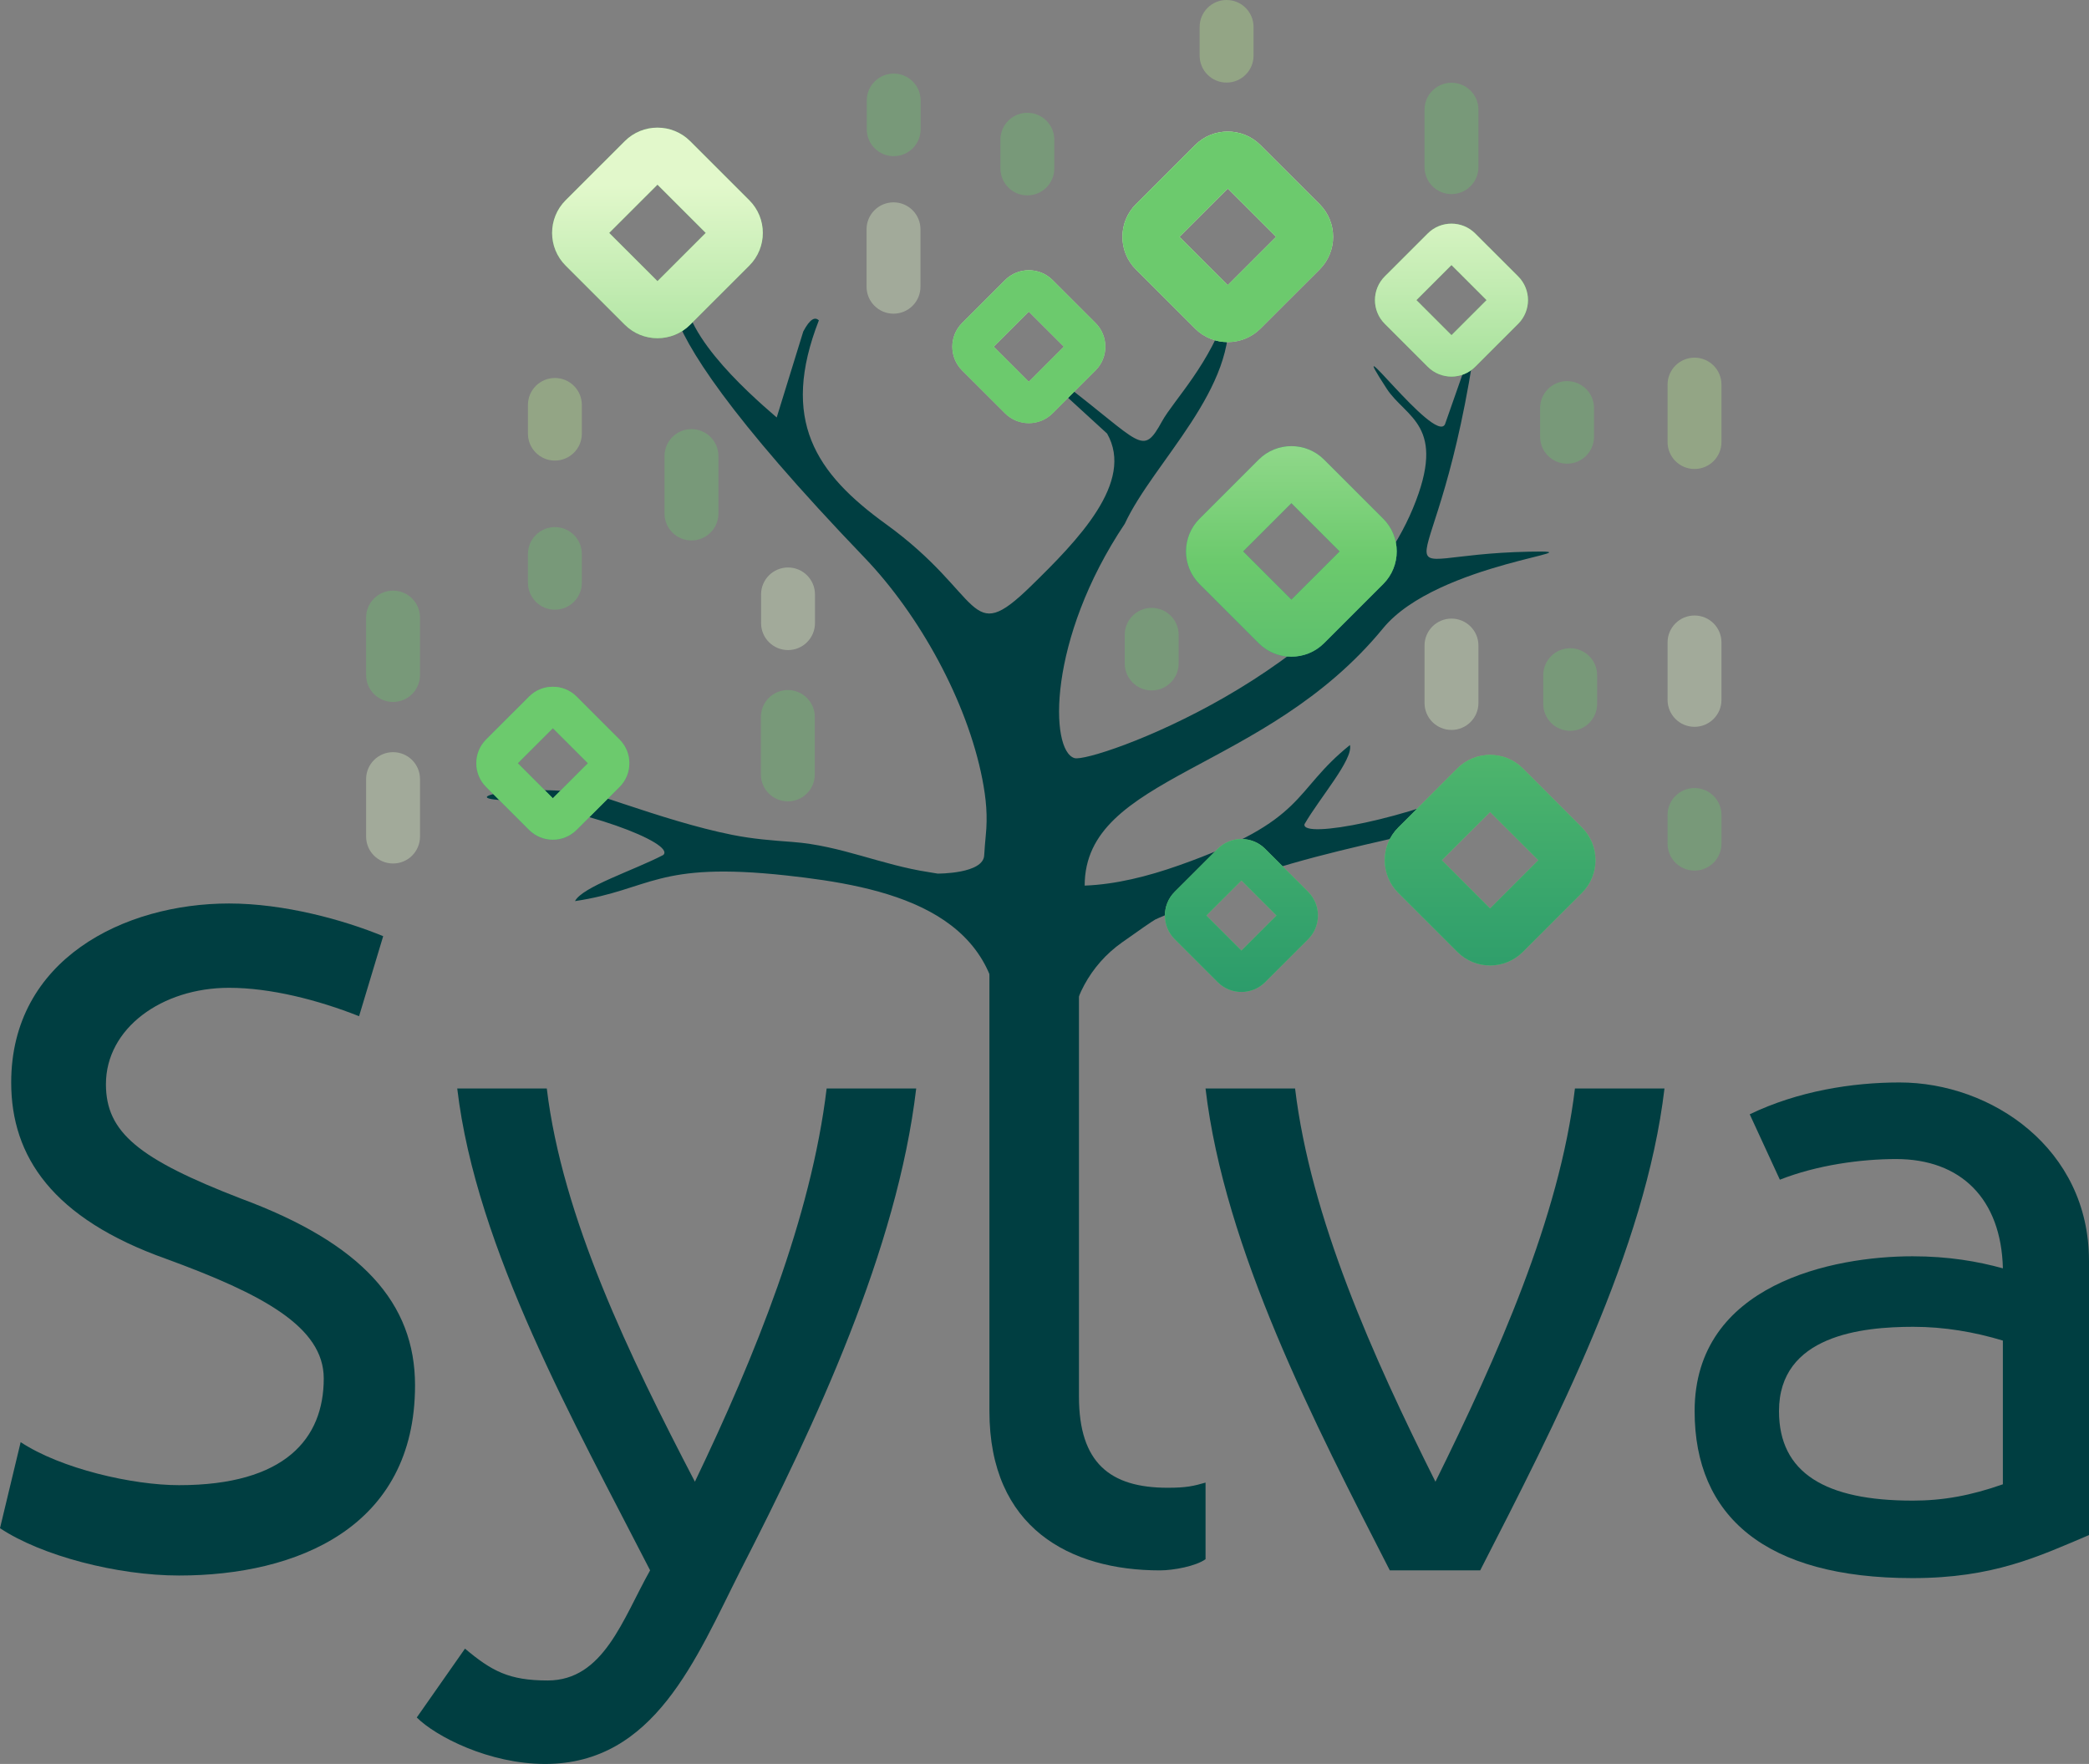 <svg width="347" height="293" viewBox="0 0 347 293" fill="none" xmlns="http://www.w3.org/2000/svg">
<rect x="0" y="0" width="347" height="293" fill="#808080" stroke="none"/>
<path d="M177.641 172.619C177.888 166.246 181.08 160.295 186.348 156.561C189.096 154.609 191.511 152.924 191.906 152.733C192.805 152.306 193.874 151.901 194.807 151.485C197.16 150.444 199.478 149.321 201.803 148.204C206.161 146.106 209.964 144.754 214.635 143.412C219.864 141.911 225.242 140.642 230.548 139.435C241.232 137.008 253.658 126.737 246.916 129.931C234.226 135.95 216.165 139.435 216.685 136.904C219.212 132.521 224.798 126.168 224.24 123.751C214.499 131.567 217.393 136.13 195.796 143.755C190.688 145.559 185.327 146.911 180.174 147.102C180.174 128.696 210.037 128.377 229.736 104.365C238.786 93.317 266.813 91.389 254.057 91.635C226.766 92.166 238.768 101.833 245.275 55.501L240.028 70.466C238.383 73.983 222.477 52.456 230.343 64.561C233.511 69.437 240.451 70.56 234.712 84.406C223.31 111.913 181.472 126.786 178.488 125.926C174.355 124.733 173.967 106.223 186.837 86.996C191.643 76.649 205.71 64.468 203.961 51.156C201.216 60.255 194.922 66.531 193.031 69.967C189.72 75.976 189.72 73.622 176.247 63.389L176.125 64.901L183.898 72.016C188.495 80.068 179.047 89.742 171.208 97.388C160.729 107.603 163.585 98.921 147.134 87.034C135.457 78.594 129.565 69.769 136.023 53.205C135.37 52.612 134.565 52.921 133.431 55.057L129.017 69.343C123.93 64.977 111.827 54.187 113.943 46.693C114.256 45.587 98.426 45.58 143.625 92.645C152.758 102.18 160.646 116.494 163.172 129.41C163.807 132.67 164.081 135.544 163.737 138.859C163.637 139.851 163.564 140.846 163.498 141.841C163.491 141.89 163.484 141.949 163.484 142.022C163.415 145.167 155.767 145.108 155.753 145.108C155.236 145.025 154.733 144.931 154.302 144.869C146.349 143.658 139.715 140.465 131.675 139.855C128.139 139.588 125.12 139.369 121.608 138.669C115.685 137.483 109.366 135.451 103.596 133.533C102.891 133.301 102.18 133.062 101.476 132.829C91.777 129.566 75.416 132.257 82.672 132.857C96.326 133.998 112.299 140.073 110.175 142.015C105.289 144.567 96.746 147.285 95.511 149.678C108.173 147.785 108.908 143.041 130.644 145.42C146.748 147.181 166.093 151.044 166.093 171.135C166.093 171.721 166.118 172.383 166.159 173.108L177.648 172.615L177.641 172.619Z" fill="#003e41"/>
<path d="M199.256 97.017L209.079 106.834C212.074 109.826 216.946 109.826 219.94 106.834L229.764 97.017C232.758 94.025 232.758 89.156 229.764 86.164L219.94 76.347C216.946 73.355 212.074 73.355 209.079 76.347L199.256 86.164C196.261 89.156 196.261 94.025 199.256 97.017ZM214.51 83.577L222.529 91.591L214.51 99.604L206.491 91.591L214.51 83.577Z" fill="#34A46B"/>
<path d="M202.268 140.999L195.133 148.128C192.958 150.302 192.958 153.839 195.133 156.01L202.268 163.139C204.443 165.313 207.983 165.313 210.155 163.139L217.289 156.01C219.465 153.835 219.465 150.299 217.289 148.128L210.155 140.999C207.979 138.825 204.44 138.825 202.268 140.999ZM212.039 152.071L206.213 157.892L200.387 152.071L206.213 146.249L212.039 152.071Z" fill="#6CCA6D"/>
<path d="M242.086 127.639L232.262 137.455C229.268 140.447 229.268 145.316 232.262 148.308L242.086 158.125C245.08 161.117 249.952 161.117 252.947 158.125L262.77 148.308C265.765 145.316 265.765 140.447 262.77 137.455L252.947 127.639C249.952 124.646 245.08 124.646 242.086 127.639ZM255.535 142.882L247.516 150.895L239.497 142.882L247.516 134.868L255.535 142.882Z" fill="#6CCA6D"/>
<path d="M245.045 60.92L252.18 53.791C254.355 51.617 254.355 48.08 252.18 45.91L245.045 38.781C242.87 36.606 239.33 36.606 237.158 38.781L230.024 45.91C227.848 48.084 227.848 51.621 230.024 53.791L237.158 60.92C239.334 63.095 242.873 63.095 245.045 60.92ZM235.278 49.849L241.104 44.027L246.93 49.849L241.104 55.671L235.278 49.849Z" fill="#6CCA6D"/>
<path d="M114.641 53.933L124.464 44.117C127.459 41.124 127.459 36.256 124.464 33.264L114.641 23.447C111.646 20.455 106.774 20.455 103.78 23.447L93.956 33.264C90.962 36.256 90.962 41.124 93.956 44.117L103.78 53.933C106.774 56.926 111.646 56.926 114.641 53.933ZM101.191 38.687L109.21 30.674L117.229 38.687L109.21 46.7L101.191 38.687Z" fill="#6CCA6D"/>
<path d="M199.256 97.017L209.079 106.834C212.074 109.826 216.946 109.826 219.94 106.834L229.764 97.017C232.758 94.025 232.758 89.156 229.764 86.164L219.94 76.347C216.946 73.355 212.074 73.355 209.079 76.347L199.256 86.164C196.261 89.156 196.261 94.025 199.256 97.017ZM214.51 83.577L222.529 91.591L214.51 99.604L206.491 91.591L214.51 83.577Z" fill="url(#paint0_linear_1701_1585)"/>
<path d="M202.268 140.999L195.134 148.128C192.958 150.302 192.958 153.839 195.134 156.01L202.268 163.139C204.443 165.313 207.983 165.313 210.155 163.139L217.289 156.01C219.465 153.835 219.465 150.299 217.289 148.128L210.155 140.999C207.979 138.825 204.44 138.825 202.268 140.999ZM212.039 152.071L206.213 157.892L200.387 152.071L206.213 146.249L212.039 152.071Z" fill="url(#paint1_linear_1701_1585)"/>
<path d="M242.086 127.639L232.262 137.455C229.268 140.447 229.268 145.316 232.262 148.308L242.086 158.125C245.08 161.117 249.952 161.117 252.947 158.125L262.77 148.308C265.765 145.316 265.765 140.447 262.77 137.455L252.947 127.639C249.952 124.646 245.08 124.646 242.086 127.639ZM255.535 142.882L247.516 150.895L239.497 142.882L247.516 134.868L255.535 142.882Z" fill="url(#paint2_linear_1701_1585)"/>
<path d="M245.045 60.92L252.18 53.791C254.355 51.617 254.355 48.08 252.18 45.91L245.045 38.781C242.87 36.606 239.33 36.606 237.158 38.781L230.024 45.91C227.848 48.084 227.848 51.621 230.024 53.791L237.158 60.92C239.334 63.095 242.873 63.095 245.045 60.92ZM235.278 49.849L241.104 44.027L246.93 49.849L241.104 55.671L235.278 49.849Z" fill="url(#paint3_linear_1701_1585)"/>
<path d="M114.641 53.933L124.464 44.117C127.459 41.124 127.459 36.256 124.464 33.264L114.641 23.447C111.646 20.455 106.774 20.455 103.78 23.447L93.956 33.264C90.962 36.256 90.962 41.124 93.956 44.117L103.78 53.933C106.774 56.926 111.646 56.926 114.641 53.933ZM101.191 38.687L109.21 30.674L117.229 38.687L109.21 46.7L101.191 38.687Z" fill="url(#paint4_linear_1701_1585)"/>
<path d="M95.775 137.847L102.909 130.718C105.084 128.544 105.084 125.007 102.909 122.836L95.775 115.707C93.599 113.533 90.059 113.533 87.887 115.707L80.753 122.836C78.577 125.01 78.577 128.547 80.753 130.718L87.887 137.847C90.063 140.018 93.602 140.021 95.775 137.847ZM86.007 126.775L91.833 120.953L97.659 126.775L91.833 132.597L86.007 126.775Z" fill="url(#paint5_linear_1701_1585)"/>
<path d="M174.841 68.66L181.975 61.531C184.151 59.357 184.151 55.82 181.975 53.649L174.841 46.52C172.665 44.346 169.126 44.346 166.954 46.52L159.82 53.649C157.644 55.823 157.644 59.36 159.82 61.531L166.954 68.66C169.13 70.834 172.669 70.834 174.841 68.66ZM165.07 57.588L170.896 51.766L176.722 57.588L170.896 63.41L165.07 57.588Z" fill="url(#paint6_linear_1701_1585)"/>
<path d="M209.374 54.582L219.198 44.765C222.192 41.773 222.192 36.905 219.198 33.912L209.371 24.096C206.376 21.103 201.504 21.103 198.51 24.096L188.686 33.912C185.692 36.905 185.692 41.773 188.686 44.765L198.51 54.582C201.504 57.574 206.38 57.574 209.374 54.582ZM195.921 39.339L203.94 31.325L211.959 39.339L203.94 47.352L195.921 39.339Z" fill="url(#paint7_linear_1701_1585)"/>
<path d="M95.775 137.847L102.909 130.718C105.084 128.544 105.084 125.007 102.909 122.836L95.775 115.707C93.599 113.533 90.059 113.533 87.887 115.707L80.753 122.836C78.577 125.01 78.577 128.547 80.753 130.718L87.887 137.847C90.063 140.018 93.602 140.021 95.775 137.847ZM86.007 126.775L91.833 120.953L97.659 126.775L91.833 132.597L86.007 126.775Z" fill="#6CCA6D"/>
<path d="M174.841 68.66L181.975 61.531C184.151 59.357 184.151 55.82 181.975 53.649L174.841 46.52C172.665 44.346 169.126 44.346 166.954 46.52L159.82 53.649C157.644 55.823 157.644 59.36 159.82 61.531L166.954 68.66C169.13 70.834 172.669 70.834 174.841 68.66ZM165.07 57.588L170.896 51.766L176.722 57.588L170.896 63.41L165.07 57.588Z" fill="#6CCA6D"/>
<path d="M209.374 54.582L219.198 44.765C222.192 41.773 222.192 36.905 219.198 33.912L209.371 24.096C206.376 21.103 201.504 21.103 198.51 24.096L188.686 33.912C185.692 36.905 185.692 41.773 188.686 44.765L198.51 54.582C201.504 57.574 206.38 57.574 209.374 54.582ZM195.921 39.339L203.94 31.325L211.959 39.339L203.94 47.352L195.921 39.339Z" fill="#6CCA6D"/>
<path opacity="0.35" d="M245.58 27.764V18.218C245.58 15.746 243.578 13.745 241.104 13.745C238.629 13.745 236.627 15.749 236.627 18.218V27.764C236.627 30.237 238.629 32.237 241.104 32.237C243.578 32.237 245.58 30.237 245.58 27.764Z" fill="#6CCA6D"/>
<path opacity="0.35" d="M135.343 128.637V119.091C135.343 116.619 133.34 114.618 130.866 114.618C128.392 114.618 126.39 116.622 126.39 119.091V128.637C126.39 131.11 128.392 133.11 130.866 133.11C133.34 133.11 135.343 131.11 135.343 128.637Z" fill="#6CCA6D"/>
<path opacity="0.35" d="M285.949 73.428V63.882C285.949 61.409 283.947 59.409 281.473 59.409C278.999 59.409 276.997 61.413 276.997 63.882V73.428C276.997 75.9 278.999 77.901 281.473 77.901C283.947 77.901 285.949 75.9 285.949 73.428Z" fill="#B8EA90"/>
<path opacity="0.35" d="M152.897 47.63V38.084C152.897 35.611 150.895 33.61 148.421 33.61C145.947 33.61 143.945 35.615 143.945 38.084V47.63C143.945 50.102 145.947 52.103 148.421 52.103C150.895 52.103 152.897 50.102 152.897 47.63Z" fill="#E2F8CB"/>
<path opacity="0.35" d="M285.949 116.255V106.709C285.949 104.236 283.947 102.236 281.473 102.236C278.999 102.236 276.997 104.24 276.997 106.709V116.255C276.997 118.727 278.999 120.728 281.473 120.728C283.947 120.728 285.949 118.727 285.949 116.255Z" fill="#E2F8CB"/>
<path opacity="0.35" d="M69.767 112.125V102.579C69.767 100.107 67.765 98.106 65.291 98.106C62.817 98.106 60.815 100.11 60.815 102.579V112.125C60.815 114.597 62.817 116.598 65.291 116.598C67.765 116.598 69.767 114.597 69.767 112.125Z" fill="#6CCA6D"/>
<path opacity="0.35" d="M69.767 138.956V129.41C69.767 126.938 67.765 124.937 65.291 124.937C62.817 124.937 60.815 126.942 60.815 129.41V138.956C60.815 141.429 62.817 143.43 65.291 143.43C67.765 143.43 69.767 141.429 69.767 138.956Z" fill="#E2F8CB"/>
<path opacity="0.35" d="M119.336 85.297V75.751C119.336 73.279 117.333 71.278 114.859 71.278C112.385 71.278 110.383 73.282 110.383 75.751V85.297C110.383 87.769 112.385 89.77 114.859 89.77C117.333 89.77 119.336 87.769 119.336 85.297Z" fill="#6CCA6D"/>
<path opacity="0.35" d="M245.58 116.771V107.225C245.58 104.753 243.578 102.752 241.104 102.752C238.629 102.752 236.627 104.757 236.627 107.225V116.771C236.627 119.244 238.629 121.244 241.104 121.244C243.578 121.244 245.58 119.244 245.58 116.771Z" fill="#E2F8CB"/>
<path opacity="0.35" d="M281.473 130.895C278.999 130.895 276.997 132.899 276.997 135.368V140.139C276.997 142.611 279.003 144.612 281.473 144.612C283.947 144.612 285.949 142.608 285.949 140.139V135.368C285.949 132.899 283.947 130.895 281.473 130.895Z" fill="#6CCA6D"/>
<path opacity="0.35" d="M260.82 107.676C258.346 107.676 256.344 109.68 256.344 112.149V116.921C256.344 119.393 258.349 121.394 260.82 121.394C263.294 121.394 265.296 119.389 265.296 116.921V112.149C265.296 109.68 263.294 107.676 260.82 107.676Z" fill="#6CCA6D"/>
<path opacity="0.35" d="M203.746 0C201.272 0 199.27 2.004 199.27 4.473V9.244C199.27 11.717 201.275 13.717 203.746 13.717C206.22 13.717 208.222 11.713 208.222 9.244V4.473C208.226 2.004 206.22 0 203.746 0Z" fill="#B8EA90"/>
<path opacity="0.35" d="M130.898 94.26C128.423 94.26 126.421 96.265 126.421 98.734V103.505C126.421 105.977 128.427 107.978 130.898 107.978C133.372 107.978 135.374 105.974 135.374 103.505V98.734C135.374 96.265 133.372 94.26 130.898 94.26Z" fill="#E3F8CB"/>
<path opacity="0.35" d="M170.653 18.735C168.179 18.735 166.177 20.739 166.177 23.208V27.979C166.177 30.452 168.182 32.452 170.653 32.452C173.127 32.452 175.129 30.448 175.129 27.979V23.208C175.129 20.739 173.127 18.735 170.653 18.735Z" fill="#6CCA6D"/>
<path opacity="0.35" d="M148.452 12.223C145.978 12.223 143.976 14.227 143.976 16.696V21.467C143.976 23.94 145.981 25.94 148.452 25.94C150.926 25.94 152.928 23.936 152.928 21.467V16.696C152.928 14.227 150.926 12.223 148.452 12.223Z" fill="#6CCA6D"/>
<path opacity="0.35" d="M92.173 87.554C89.699 87.554 87.696 89.558 87.696 92.027V96.799C87.696 99.271 89.702 101.272 92.173 101.272C94.647 101.272 96.649 99.267 96.649 96.799V92.027C96.649 89.558 94.647 87.554 92.173 87.554Z" fill="#6CCA6D"/>
<path opacity="0.35" d="M260.303 63.303C257.829 63.303 255.827 65.307 255.827 67.776V72.547C255.827 75.019 257.832 77.02 260.303 77.02C262.777 77.02 264.779 75.016 264.779 72.547V67.776C264.779 65.307 262.777 63.303 260.303 63.303Z" fill="#6CCA6D"/>
<path opacity="0.35" d="M191.306 100.967C188.832 100.967 186.83 102.971 186.83 105.44V110.211C186.83 112.683 188.835 114.684 191.306 114.684C193.78 114.684 195.782 112.68 195.782 110.211V105.44C195.782 102.971 193.78 100.967 191.306 100.967Z" fill="#6CCA6D"/>
<path opacity="0.35" d="M92.173 62.786C89.699 62.786 87.696 64.79 87.696 67.259V72.03C87.696 74.503 89.702 76.503 92.173 76.503C94.647 76.503 96.649 74.499 96.649 72.03V67.259C96.649 64.79 94.647 62.786 92.173 62.786Z" fill="#B8EA90"/>
<path d="M59.645 168.794C52.778 166.079 44.912 164.078 38.048 164.078C26.892 164.078 17.596 170.795 17.596 180.088C17.596 188.091 23.03 192.522 40.05 199.097C60.075 206.528 68.941 216.393 68.941 230.113C68.941 253.696 49.346 261.699 29.752 261.699C19.453 261.699 6.867 258.412 0 253.838L3.432 239.545C10.153 243.977 22.024 246.692 29.748 246.692C47.341 246.692 53.778 238.973 53.778 228.969C53.778 220.394 43.624 214.964 27.604 209.104C8.723 202.387 1.86 192.096 1.86 179.804C1.86 159.366 20.598 150.073 38.048 150.073C47.202 150.073 57.071 152.788 63.65 155.503L59.645 168.794Z" fill="#003e41"/>
<path d="M152.189 180.802C149.042 207.53 135.454 236.546 123.01 260.842C115.574 275.565 108.707 293 90.542 293C81.246 293 72.376 288.426 69.229 285.281L77.238 273.846C81.673 277.563 84.532 279.133 90.969 279.133C100.265 279.133 103.412 268.988 107.989 260.839C95.546 236.542 79.098 207.526 75.951 180.799H90.826C93.401 202.238 104.557 225.249 115.428 246.116C125.439 225.249 134.739 202.238 137.313 180.799H152.189V180.802Z" fill="#003e41"/>
<path d="M179.224 150.073V231.972C179.224 242.978 184.373 247.122 193.957 247.122C197.104 247.122 198.25 246.837 200.252 246.265V258.987C198.68 260.132 194.96 260.846 192.67 260.846C177.794 260.846 164.351 253.842 164.351 234.403V151.218L179.227 150.073H179.224Z" fill="#003e41"/>
<path d="M276.483 180.802C273.336 207.53 258.318 236.546 245.875 260.842H230.857C218.413 236.546 203.395 207.53 200.248 180.802H215.124C217.699 202.242 227.998 225.252 238.439 246.119C248.738 225.252 259.036 202.242 261.611 180.802H276.487H276.483Z" fill="#003e41"/>
<path d="M347 209.388V254.982C338.561 258.554 331.125 262.129 317.679 262.129C293.219 262.129 281.491 251.837 281.491 234.399C281.491 213.248 304.517 208.674 317.679 208.674C323.685 208.674 328.55 209.53 332.697 210.675C332.412 199.097 325.687 192.522 314.962 192.522C309.098 192.522 301.804 193.524 295.651 195.952L290.644 185.088C298.653 181.229 307.664 179.8 315.531 179.8C330.837 179.8 346.997 190.806 346.997 209.385M317.675 249.261C322.825 249.261 327.402 248.405 332.693 246.546V222.676C327.974 221.247 322.967 220.387 317.818 220.387C309.236 220.387 295.506 221.816 295.506 234.392C295.506 244.684 303.23 249.258 317.675 249.258" fill="#003e41"/>
<defs>
<linearGradient id="paint0_linear_1701_1585" x1="214.51" y1="225.238" x2="214.51" y2="30.75" gradientUnits="userSpaceOnUse">
<stop stop-color="#007864"/>
<stop offset="0.38" stop-color="#36A46C"/>
<stop offset="0.68" stop-color="#6CCA6D"/>
<stop offset="1" stop-color="#E2F8CB"/>
</linearGradient>
<linearGradient id="paint1_linear_1701_1585" x1="206.21" y1="225.238" x2="206.21" y2="30.75" gradientUnits="userSpaceOnUse">
<stop stop-color="#007864"/>
<stop offset="0.38" stop-color="#36A46C"/>
<stop offset="0.68" stop-color="#6CCA6D"/>
<stop offset="1" stop-color="#E2F8CB"/>
</linearGradient>
<linearGradient id="paint2_linear_1701_1585" x1="247.516" y1="225.238" x2="247.516" y2="30.75" gradientUnits="userSpaceOnUse">
<stop stop-color="#007864"/>
<stop offset="0.38" stop-color="#36A46C"/>
<stop offset="0.68" stop-color="#6CCA6D"/>
<stop offset="1" stop-color="#E2F8CB"/>
</linearGradient>
<linearGradient id="paint3_linear_1701_1585" x1="241.104" y1="225.238" x2="241.104" y2="30.75" gradientUnits="userSpaceOnUse">
<stop stop-color="#007864"/>
<stop offset="0.38" stop-color="#36A46C"/>
<stop offset="0.68" stop-color="#6CCA6D"/>
<stop offset="1" stop-color="#E2F8CB"/>
</linearGradient>
<linearGradient id="paint4_linear_1701_1585" x1="109.21" y1="225.238" x2="109.21" y2="30.75" gradientUnits="userSpaceOnUse">
<stop stop-color="#007864"/>
<stop offset="0.38" stop-color="#36A46C"/>
<stop offset="0.68" stop-color="#6CCA6D"/>
<stop offset="1" stop-color="#E2F8CB"/>
</linearGradient>
<linearGradient id="paint5_linear_1701_1585" x1="91.829" y1="225.238" x2="91.829" y2="30.75" gradientUnits="userSpaceOnUse">
<stop stop-color="#007864"/>
<stop offset="0.38" stop-color="#36A46C"/>
<stop offset="0.68" stop-color="#6CCA6D"/>
<stop offset="1" stop-color="#E2F8CB"/>
</linearGradient>
<linearGradient id="paint6_linear_1701_1585" x1="170.899" y1="225.238" x2="170.899" y2="30.75" gradientUnits="userSpaceOnUse">
<stop stop-color="#007864"/>
<stop offset="0.38" stop-color="#36A46C"/>
<stop offset="0.68" stop-color="#6CCA6D"/>
<stop offset="1" stop-color="#E2F8CB"/>
</linearGradient>
<linearGradient id="paint7_linear_1701_1585" x1="203.944" y1="225.238" x2="203.944" y2="30.75" gradientUnits="userSpaceOnUse">
<stop stop-color="#007864"/>
<stop offset="0.38" stop-color="#36A46C"/>
<stop offset="0.68" stop-color="#6CCA6D"/>
<stop offset="1" stop-color="#E2F8CB"/>
</linearGradient>
</defs>
</svg>
